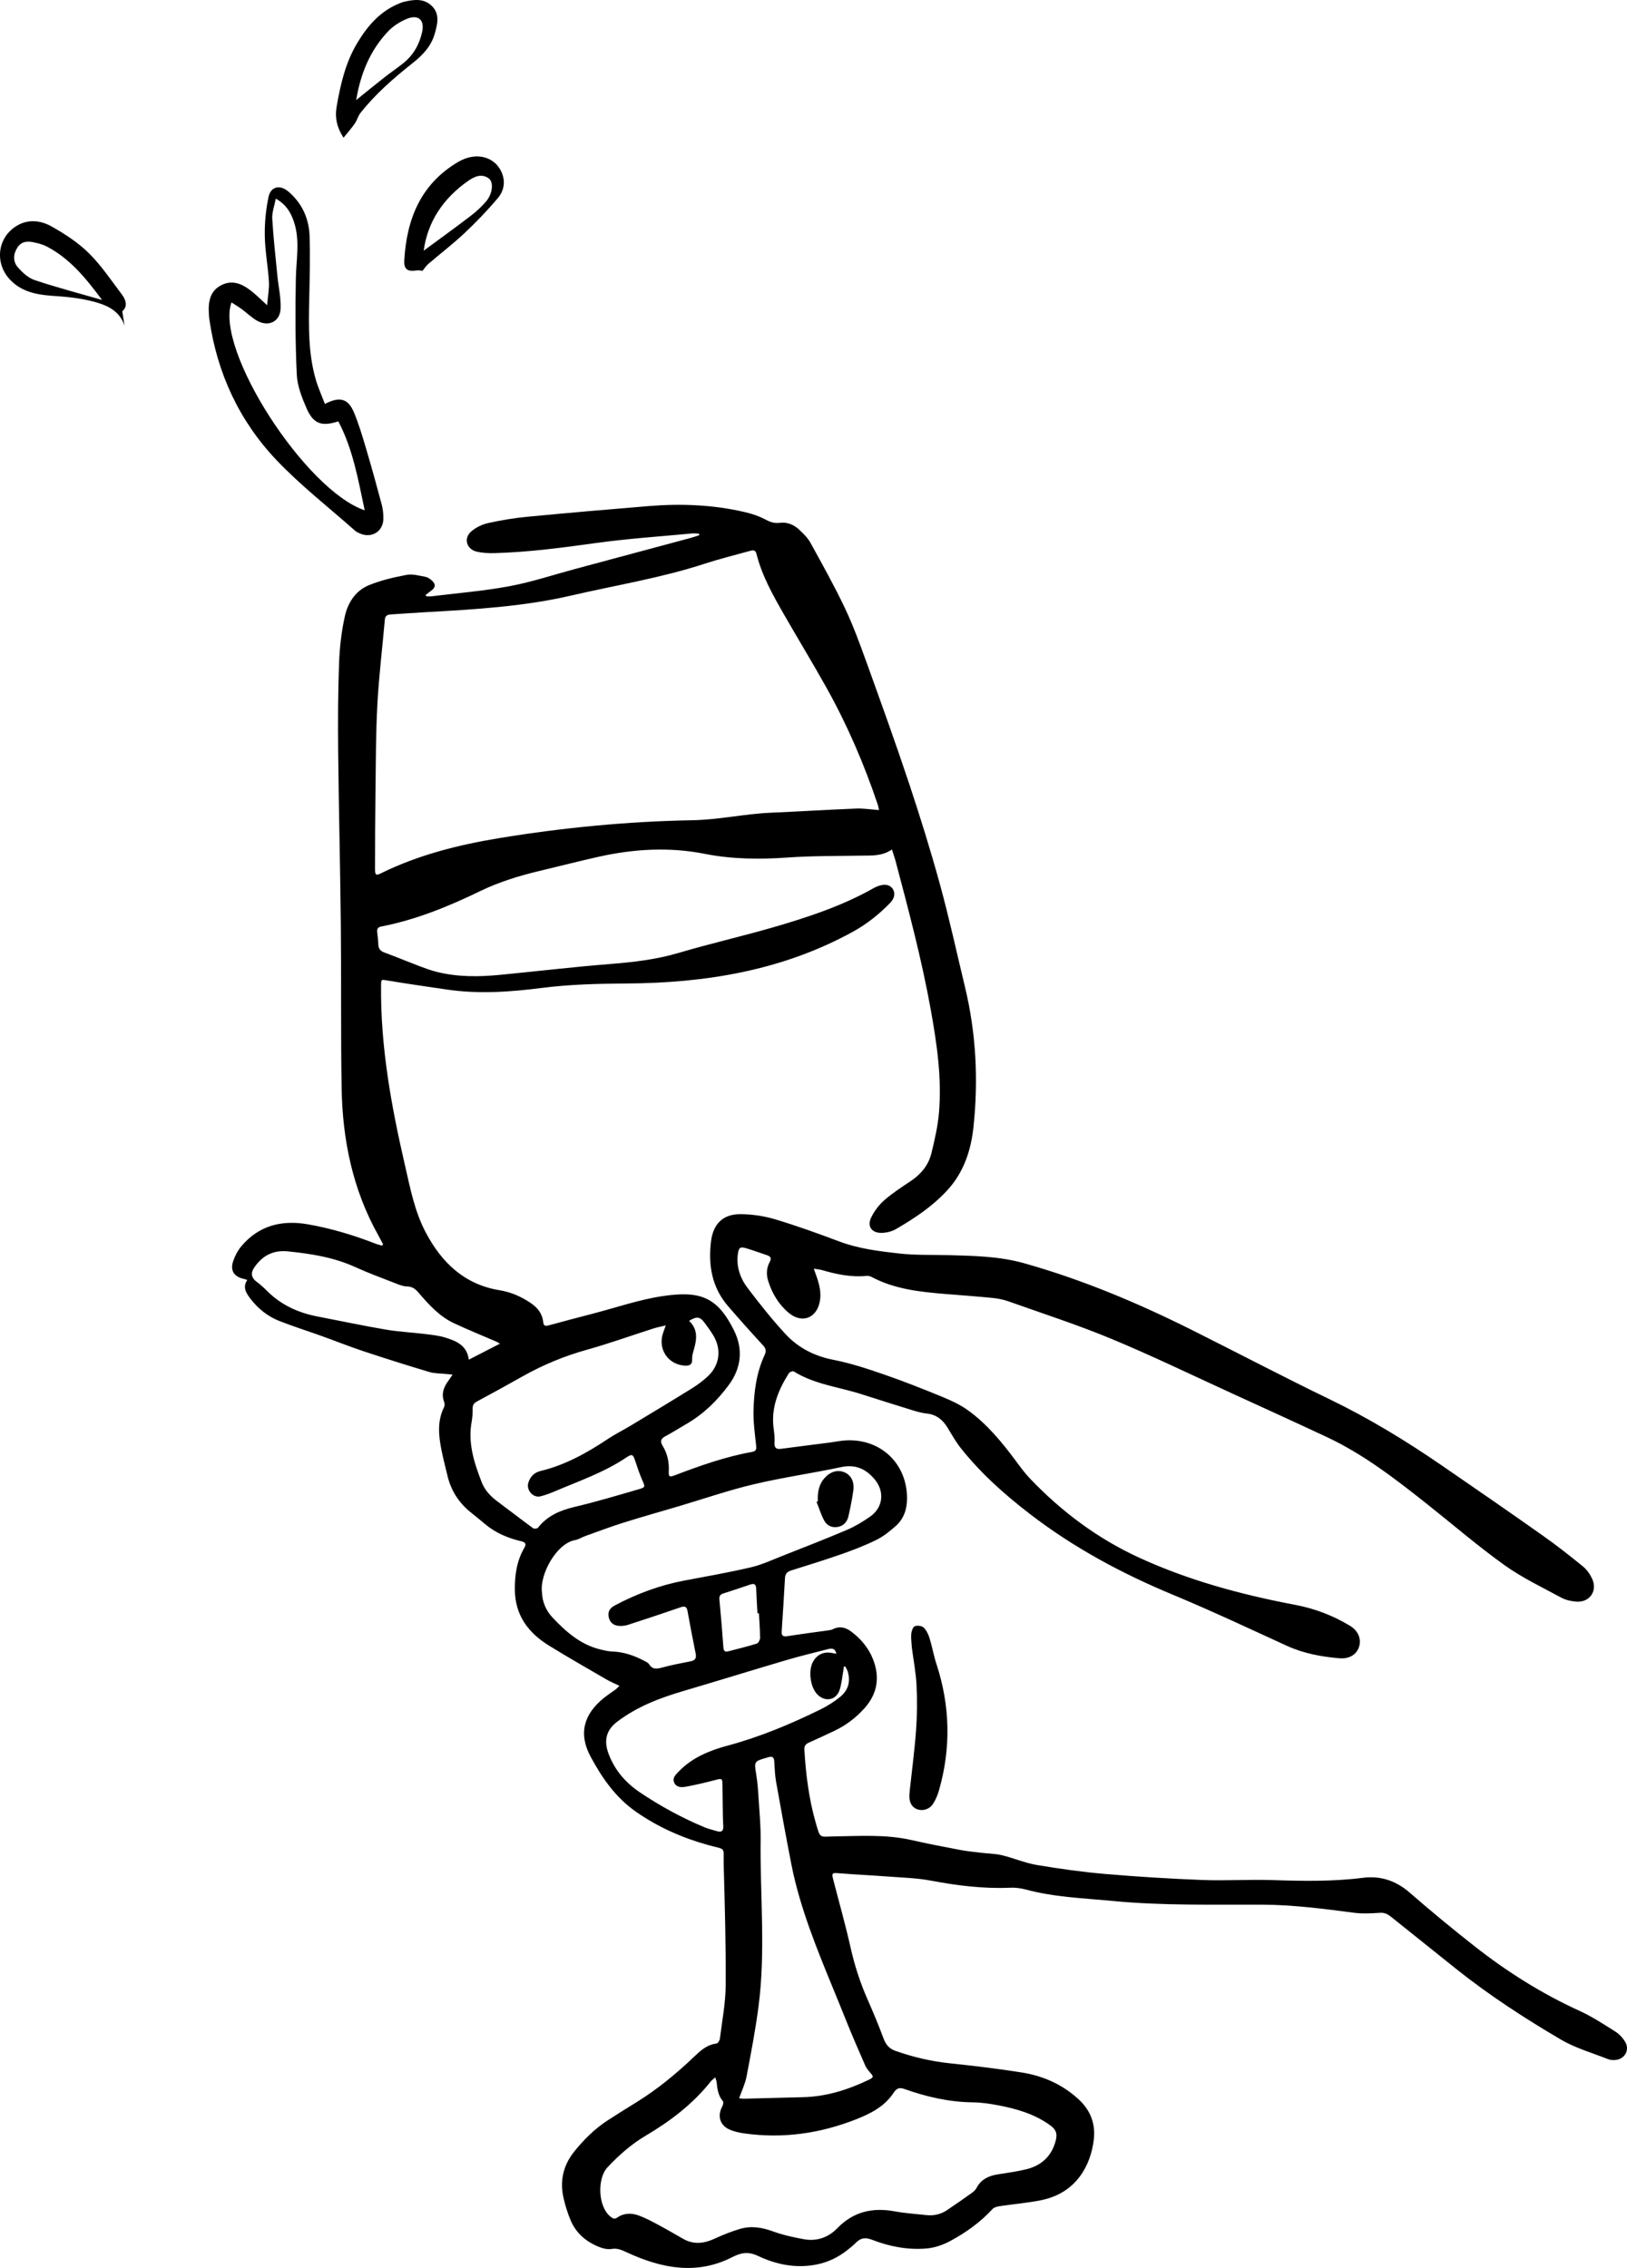 <?xml version="1.0" encoding="UTF-8"?>
<svg id="Layer_2" data-name="Layer 2" xmlns="http://www.w3.org/2000/svg" viewBox="0 0 206.886 288.315">
  <g id="Layer_1-2" data-name="Layer 1">
    <g>
      <g>
        <path d="m103.85,162.317c.354,1.025.606,2.063.39,3.159-.415,2.113-2.268,2.807-3.928,1.433-1.292-1.07-2.126-2.469-2.628-4.06-.262-.832-.229-1.67.203-2.447.258-.464.083-.689-.353-.835-.885-.296-1.763-.619-2.657-.885-.767-.228-.944-.074-1.051.724-.22,1.63.298,3.091,1.245,4.338,1.521,2.004,3.09,3.985,4.796,5.831,1.631,1.765,3.69,2.822,6.118,3.294,2.165.421,4.287,1.122,6.379,1.844,2.511.867,4.986,1.847,7.445,2.856,1.136.466,2.283.996,3.273,1.709,2.43,1.748,4.31,4.05,6.088,6.436.571.767,1.136,1.549,1.794,2.239,4.007,4.196,8.589,7.629,13.87,10.055,6.338,2.912,13.032,4.713,19.86,6.006,2.503.474,4.801,1.358,6.956,2.654,1.082.651,1.48,1.71,1.167,2.677-.32.991-1.233,1.57-2.515,1.46-2.311-.198-4.567-.62-6.708-1.601-4.795-2.195-9.57-4.446-14.439-6.468-6.485-2.693-12.599-5.97-18.181-10.262-3.239-2.491-6.256-5.178-8.796-8.377-.65-.819-1.161-1.749-1.713-2.643-.611-.991-1.42-1.634-2.623-1.76-.598-.063-1.193-.227-1.771-.405-2.184-.672-4.363-1.363-6.541-2.058-2.88-.92-5.961-1.243-8.602-2.892-.118-.074-.513.069-.608.219-1.365,2.155-2.303,4.433-1.942,7.07.079.577.15,1.168.112,1.744-.045.672.195.892.84.806,2.032-.27,4.066-.523,6.099-.785.74-.095,1.476-.258,2.218-.29,4.411-.187,7.708,3.004,7.691,7.402-.005,1.351-.406,2.561-1.412,3.463-.757.679-1.58,1.341-2.483,1.787-1.44.711-2.951,1.293-4.468,1.825-2.114.742-4.259,1.397-6.396,2.072-.487.154-.731.432-.761.951-.128,2.261-.267,4.52-.418,6.78-.04.602.206.698.754.611,1.705-.27,3.418-.488,5.128-.731.206-.029.428-.051.609-.144.861-.442,1.638-.245,2.358.298,1.216.917,2.183,2.057,2.749,3.475.912,2.284.593,4.404-1.064,6.257-1.084,1.212-2.365,2.186-3.841,2.884-1.076.51-2.156,1.013-3.243,1.498-.415.185-.595.438-.566.916.188,3.132.572,6.232,1.441,9.257.601,2.09.449,1.774,2.342,1.748,3.289-.045,6.582-.278,9.839.463,2.049.467,4.114.863,6.178,1.255.891.169,1.799.254,2.701.364.874.106,1.771.104,2.619.309,1.496.361,2.939.99,4.448,1.243,2.896.487,5.814.894,8.739,1.145,4.091.351,8.194.602,12.296.759,2.96.113,5.932-.082,8.893.013,3.855.124,7.694.2,11.537-.29,2.221-.284,4.197.368,5.943,1.891,2.671,2.33,5.414,4.584,8.2,6.776,4.142,3.258,8.575,6.054,13.387,8.248,1.585.723,3.064,1.691,4.543,2.625.511.323.978.823,1.281,1.348.594,1.031-.1,2.194-1.29,2.274-.297.02-.625.005-.896-.103-2.015-.8-4.149-1.405-6-2.491-4.63-2.717-9.139-5.644-13.346-9.003-2.737-2.185-5.469-4.376-8.203-6.564-.422-.338-.833-.592-1.448-.551-1.109.075-2.242.135-3.337-.008-3.869-.507-7.736-1.009-11.645-1.025-6.348-.025-12.693.137-19.036-.473-3.696-.355-7.407-.476-11.019-1.449-.643-.173-1.338-.262-2.002-.233-3.407.147-6.749-.274-10.091-.904-1.731-.326-3.517-.374-5.282-.507-2.138-.161-4.282-.257-6.419-.429-.836-.067-.921-.033-.709.794.738,2.872,1.554,5.726,2.202,8.618.508,2.27,1.209,4.453,2.144,6.577.733,1.666,1.437,3.348,2.071,5.054.287.771.728,1.266,1.488,1.534,2.255.794,4.559,1.335,6.945,1.586,3.062.323,6.124.683,9.163,1.171,2.721.437,5.189,1.536,7.235,3.445,1.485,1.385,2.131,3.107,1.885,5.119-.391,3.193-2.175,6.725-6.624,7.65-1.754.365-3.555.502-5.331.771-.324.049-.72.15-.925.373-1.555,1.689-3.401,3.002-5.399,4.074-.903.484-1.957.846-2.971.934-2.377.206-4.714-.239-6.927-1.1-.865-.336-1.447-.259-2.06.359-.344.347-.728.658-1.113.96-1.175.924-2.48,1.55-3.963,1.833-2.589.494-5.059-.005-7.362-1.097-1.223-.58-2.15-.438-3.253.128-4.559,2.338-9.02,1.451-13.398-.566-.653-.301-1.215-.582-1.968-.46-.459.075-.992-.018-1.436-.185-1.704-.64-3.056-1.727-3.783-3.432-.382-.897-.672-1.844-.897-2.794-.52-2.204-.062-4.218,1.365-5.989,1.223-1.518,2.599-2.878,4.24-3.944,1.233-.801,2.485-1.574,3.734-2.351,2.609-1.623,4.965-3.563,7.189-5.677.824-.783,1.654-1.589,2.893-1.731.174-.02.416-.377.444-.6.283-2.267.726-4.538.742-6.811.036-5.088-.114-10.179-.252-15.266-.067-2.45.414-1.897-1.989-2.565-3.294-.916-6.351-2.266-9.171-4.232-2.604-1.815-4.332-4.332-5.774-7.017-1.571-2.924-.856-5.42,1.755-7.493.457-.362.951-.677,1.42-1.025.156-.115.286-.265.502-.469-.622-.303-1.157-.522-1.652-.81-2.461-1.432-4.939-2.837-7.359-4.336-2.59-1.604-4.249-3.841-4.29-7.022-.024-1.867.23-3.687,1.182-5.338.285-.494.231-.73-.363-.871-1.675-.398-3.244-1.04-4.581-2.165-.607-.511-1.226-1.008-1.844-1.507-1.507-1.214-2.505-2.752-2.957-4.637-.262-1.09-.544-2.175-.765-3.273-.374-1.853-.559-3.7.333-5.487.09-.181.07-.47-.004-.67-.369-.99-.064-1.829.516-2.624.169-.232.324-.474.563-.826-.372-.035-.595-.054-.818-.078-.719-.078-1.469-.052-2.15-.256-2.794-.835-5.577-1.712-8.345-2.631-1.814-.602-3.591-1.313-5.39-1.959-1.778-.638-3.584-1.205-5.34-1.898-1.479-.584-2.703-1.569-3.671-2.839-.532-.698-1.018-1.429-.394-2.367-.174-.058-.278-.105-.387-.127-1.279-.26-1.82-1.052-1.401-2.275.236-.69.605-1.384,1.077-1.936,2.235-2.615,5.137-3.313,8.421-2.739,2.955.516,5.814,1.376,8.606,2.465.265.103.547.162.82.242l.137-.152c-.199-.38-.389-.765-.599-1.138-3.262-5.808-4.56-12.126-4.673-18.701-.118-6.91-.032-13.823-.103-20.734-.076-7.378-.261-14.754-.339-22.131-.039-3.734-.021-7.472.116-11.202.073-1.997.304-4.016.738-5.964.376-1.684,1.348-3.218,3.005-3.91,1.534-.64,3.197-1.02,4.837-1.333.762-.145,1.613.101,2.408.251.318.06.641.293.881.53.447.441.374.841-.137,1.213-.246.179-.482.372-.722.558.022.056.045.113.067.169.221.003.446.032.664.005,3.313-.409,6.653-.675,9.928-1.287,2.836-.529,5.598-1.452,8.393-2.202,4.893-1.313,9.787-2.625,14.679-3.942.36-.097.71-.228,1.065-.344-.012-.063-.024-.126-.036-.189-.293-.012-.589-.058-.878-.03-4.065.387-8.147.655-12.189,1.215-4.284.593-8.561,1.162-12.886,1.286-.786.023-1.601-.011-2.359-.199-1.262-.313-1.639-1.688-.664-2.543.585-.513,1.382-.901,2.144-1.072,1.637-.367,3.305-.643,4.974-.803,5.159-.495,10.323-.941,15.488-1.363,4.095-.335,8.172-.171,12.188.764.877.204,1.763.49,2.555.91.622.33,1.163.554,1.89.456.948-.128,1.811.239,2.497.89.521.494,1.066,1.02,1.406,1.639,1.507,2.737,3.036,5.468,4.375,8.288,1.059,2.231,1.912,4.566,2.751,6.893,1.846,5.117,3.693,10.235,5.411,15.396,1.422,4.272,2.761,8.578,3.951,12.919,1.178,4.299,2.127,8.661,3.171,12.997,1.408,5.849,1.708,11.777,1.081,17.741-.314,2.988-1.223,5.79-3.335,8.087-1.892,2.058-4.181,3.576-6.569,4.957-.519.3-1.194.449-1.8.458-1.25.017-1.851-.842-1.308-1.959.396-.814.987-1.599,1.668-2.194,1.032-.902,2.197-1.658,3.343-2.42,1.323-.88,2.281-2.044,2.652-3.572.412-1.696.812-3.419.958-5.152.369-4.362-.258-8.67-1.024-12.952-1.145-6.396-2.812-12.671-4.476-18.946-.128-.484-.298-.957-.482-1.542-1.287.883-2.63.757-3.956.781-3.081.056-6.17.019-9.24.235-3.563.251-7.088.233-10.598-.462-4.522-.896-9.02-.628-13.488.366-2.529.563-5.039,1.213-7.56,1.812-2.597.617-5.135,1.403-7.544,2.571-4.025,1.951-8.148,3.632-12.563,4.49-.407.079-.547.303-.508.689.054.534.129,1.068.147,1.604.018.544.267.823.778,1.012,1.511.558,2.998,1.178,4.504,1.751.697.265,1.403.52,2.125.702,2.663.673,5.368.647,8.075.384,4.694-.456,9.379-1.012,14.079-1.385,2.919-.232,5.786-.565,8.613-1.402,3.938-1.166,7.951-2.08,11.898-3.218,4.467-1.288,8.885-2.735,12.959-5.047.202-.114.423-.199.644-.274.782-.263,1.426-.102,1.754.425.328.528.208,1.188-.365,1.775-1.394,1.426-2.926,2.657-4.688,3.628-8.992,4.952-18.759,6.536-28.851,6.598-3.603.022-7.19.111-10.763.566-4.02.513-8.04.797-12.076.197-2.489-.37-4.982-.716-7.464-1.134-.863-.146-.867-.205-.875.659-.077,7.718,1.291,15.245,3.016,22.721.682,2.955,1.239,5.955,2.684,8.674,2.039,3.837,4.925,6.591,9.397,7.314,1.428.231,2.728.811,3.923,1.615.866.583,1.492,1.349,1.599,2.433.05.509.292.527.717.41,1.867-.513,3.741-1.003,5.615-1.49,2.937-.764,5.839-1.772,8.825-2.221,4.832-.728,6.986.134,9.078,4.304,1.227,2.446.947,4.849-.645,7.003-1.448,1.958-3.186,3.664-5.323,4.908-.908.528-1.796,1.095-2.722,1.589-.579.309-.72.632-.364,1.214.586.959.836,2.016.787,3.147-.036.827.052.88.812.591,3.19-1.211,6.403-2.35,9.776-2.953.538-.096.568-.36.516-.839-.157-1.457-.364-2.924-.332-4.382.054-2.434.369-4.854,1.411-7.096.26-.559.149-.853-.236-1.27-1.502-1.63-2.981-3.282-4.426-4.962-2.046-2.379-2.52-5.198-2.152-8.214.271-2.221,1.519-3.474,3.751-3.461,1.471.009,2.99.232,4.399.653,2.745.822,5.448,1.797,8.131,2.808,2.478.934,5.073,1.25,7.659,1.54,2.058.231,4.15.15,6.227.208,3.244.089,6.48.137,9.651,1.03,7.359,2.071,14.367,5.012,21.19,8.416,5.891,2.939,11.718,6.01,17.646,8.872,4.982,2.405,9.677,5.266,14.225,8.386,4.313,2.958,8.615,5.933,12.888,8.948,1.752,1.236,3.441,2.566,5.105,3.92.489.398.894.975,1.163,1.552.733,1.573-.317,3.067-2.046,2.923-.638-.053-1.32-.206-1.877-.508-2.438-1.323-4.975-2.525-7.218-4.131-3.375-2.416-6.53-5.137-9.786-7.719-4.047-3.209-8.126-6.376-12.84-8.581-3.997-1.87-8.012-3.701-12.026-5.535-5.095-2.329-10.141-4.777-15.311-6.925-4.284-1.78-8.714-3.211-13.09-4.768-.654-.233-1.359-.371-2.051-.44-1.973-.197-3.952-.335-5.928-.497-3.267-.268-6.518-.604-9.482-2.19-.174-.093-.409-.134-.607-.114-1.946.194-3.811-.201-5.66-.739-.276-.08-.57-.098-1.043-.176.17.479.272.759.369,1.04Zm7.78-59.984c-1.729-5.148-3.866-10.122-6.512-14.865-1.762-3.158-3.646-6.247-5.445-9.384-1.405-2.451-2.794-4.917-3.486-7.692-.138-.553-.509-.447-.879-.344-1.912.533-3.843,1.007-5.729,1.622-5.523,1.803-11.253,2.719-16.891,4.027-6.064,1.406-12.237,1.772-18.417,2.116-1.515.084-3.029.201-4.544.294-.442.027-.745.136-.791.67-.314,3.582-.754,7.157-.949,10.745-.203,3.751-.193,7.515-.244,11.274-.044,3.244-.049,6.489-.055,9.733-.001.704.133.793.722.503,4.786-2.358,9.893-3.636,15.121-4.495,8.123-1.334,16.308-2.118,24.532-2.266,3.341-.06,6.576-.806,9.887-.951,3.638-.16,7.274-.385,10.912-.532.923-.037,1.853.116,2.914.191-.056-.257-.081-.458-.144-.646Zm-21.251,162.271c-2.287,2.878-5.153,5.05-8.295,6.907-1.818,1.075-3.379,2.46-4.834,4.006-1.327,1.409-1.22,4.949.33,6.228.3.247.522.427.906.16.861-.6,1.825-.597,2.752-.257.848.311,1.654.746,2.454,1.173,1.069.571,2.117,1.183,3.17,1.784,1.346.768,2.662.606,4.019-.022,1.032-.478,2.099-.902,3.187-1.229,1.408-.423,2.783-.215,4.178.294,1.281.468,2.638.766,3.984,1.011,1.626.296,3.101-.223,4.229-1.389,2.052-2.12,4.486-2.674,7.304-2.156,1.328.244,2.686.33,4.032.476.938.102,1.823-.092,2.607-.615,1.087-.725,2.157-1.476,3.219-2.236.222-.159.435-.375.561-.613.586-1.102,1.562-1.538,2.728-1.72,1.222-.19,2.454-.357,3.65-.657,1.827-.458,3.092-1.588,3.633-3.438.303-1.035.155-1.561-.725-2.189-1.964-1.401-4.23-2.052-6.559-2.494-1.052-.2-2.129-.357-3.196-.37-3.006-.036-5.882-.694-8.691-1.691-.64-.227-.995-.127-1.38.46-1.139,1.743-2.914,2.651-4.779,3.386-4.563,1.797-9.277,2.476-14.153,1.802-.685-.095-1.394-.243-2.014-.532-1.184-.553-1.482-1.746-.859-2.893.104-.192.194-.553.095-.668-.605-.706-.72-1.55-.806-2.416-.017-.171-.092-.337-.175-.629-.251.228-.439.358-.575.528Zm-20.12-58.977c1.717,1.822,3.564,3.447,6.084,4.059.497.121,1.005.243,1.512.26,1.462.05,2.792.514,4.065,1.185.225.119.5.24.623.439.45.728,1.022.583,1.7.402,1.171-.313,2.366-.545,3.557-.777.58-.113.781-.385.661-.975-.366-1.808-.713-3.619-1.041-5.434-.118-.654-.438-.613-.949-.437-2.205.761-4.418,1.496-6.637,2.213-.368.119-.787.155-1.173.123-.672-.057-1.127-.452-1.259-1.125-.132-.676.133-1.129.772-1.468,2.805-1.489,5.743-2.579,8.869-3.169,2.819-.532,5.647-1.028,8.439-1.679,1.374-.321,2.683-.933,4.006-1.454,2.758-1.087,5.522-2.162,8.249-3.323,1.021-.435,1.99-1.032,2.904-1.668,1.651-1.15,1.88-3.183.584-4.735-1.114-1.334-2.45-1.944-4.268-1.558-3.698.784-7.453,1.315-11.128,2.187-3.219.763-6.361,1.852-9.538,2.793-2.349.696-4.71,1.357-7.047,2.092-1.622.51-3.213,1.116-4.815,1.689-.439.157-.849.436-1.298.516-2.372.418-4.538,4.368-4.213,6.673.044,1.137.466,2.242,1.342,3.171Zm17.859-33.649c-.075.265-.119.552-.106.826.03.632-.297.824-.863.803-2.168-.081-3.54-2.086-2.835-4.152.087-.256.181-.51.342-.96-.644.158-1.132.247-1.601.397-2.801.896-5.572,1.898-8.403,2.686-2.903.808-5.641,1.944-8.255,3.422-1.906,1.078-3.831,2.124-5.757,3.166-.373.202-.543.441-.538.879.006.557-.024,1.125-.125,1.672-.5,2.724.311,5.222,1.27,7.701.403,1.04,1.133,1.801,2.012,2.455,1.515,1.128,3.009,2.285,4.533,3.402.128.094.52.055.611-.061,1.206-1.534,2.834-2.22,4.692-2.658,2.723-.642,5.408-1.449,8.097-2.228.902-.261.852-.306.476-1.17-.335-.768-.611-1.565-.87-2.363-.298-.918-.396-1.024-1.183-.496-2.802,1.878-5.969,2.967-9.037,4.271-.6.255-1.216.492-1.847.649-.945.235-1.839-.794-1.548-1.732.242-.777.766-1.301,1.542-1.487,3.165-.759,5.937-2.32,8.615-4.101.91-.606,1.9-1.091,2.838-1.656,2.596-1.564,5.193-3.126,7.768-4.724.73-.453,1.433-.974,2.062-1.557,1.498-1.389,1.764-3.401.719-5.159-.357-.6-.771-1.169-1.195-1.725-.537-.705-.961-.746-1.911-.167,1.319,1.247.897,2.655.495,4.069Zm6.544,94.818c2.474-.061,4.948-.138,7.422-.193,2.954-.067,5.697-.93,8.336-2.186.7-.333.696-.416.194-.984-.229-.259-.457-.543-.593-.856-.853-1.964-1.717-3.925-2.509-5.915-2.035-5.116-4.307-10.144-5.848-15.446-.404-1.388-.758-2.796-1.035-4.214-.684-3.503-1.326-7.015-1.949-10.53-.15-.847-.172-1.718-.229-2.58-.033-.503-.259-.668-.732-.512-.044.015-.09.026-.135.039-1.732.495-1.697.489-1.412,2.231.169,1.033.233,2.086.3,3.132.107,1.674.267,3.351.247,5.025-.086,7.088.658,14.192-.267,21.263-.39,2.984-.958,5.946-1.522,8.904-.175.918-.602,1.789-.943,2.768.238.02.457.059.675.054Zm10.629-57.154c-1.763.454-3.535.877-5.28,1.392-4.366,1.287-8.712,2.639-13.079,3.923-3.021.888-5.931,1.991-8.464,3.922-1.408,1.073-1.705,2.415-1.076,4.085.791,2.101,2.174,3.679,4.003,4.906,2.605,1.747,5.348,3.243,8.247,4.444.493.204,1.024.317,1.537.475.601.186.826-.063.791-.655-.03-.513-.047-1.026-.056-1.54-.021-1.26-.038-2.52-.049-3.78-.006-.715-.093-.744-.775-.566-1.281.334-2.57.646-3.871.884-.529.097-1.193.125-1.479-.505-.287-.632.205-1.054.591-1.451,1.706-1.756,3.901-2.652,6.185-3.264,4.105-1.102,7.993-2.728,11.791-4.592.893-.438,1.76-.981,2.53-1.608,1.004-.818,1.349-1.935.961-3.213-.069-.229-.208-.437-.315-.655-.06.009-.12.018-.18.027-.024.187-.041.376-.075.562-.146.801-.212,1.629-.464,2.395-.43,1.304-1.811,1.572-2.798.608-.95-.928-1.232-3.119-.548-4.26.528-.881,1.372-1.248,2.382-1.04.153.031.308.05.551.089-.168-.73-.608-.7-1.061-.584Zm-41.723-38.826c-.199-.118-.304-.197-.421-.248-1.798-.778-3.615-1.514-5.39-2.339-1.866-.867-3.222-2.369-4.532-3.898-.399-.466-.79-.78-1.459-.79-.495-.007-1.001-.215-1.476-.401-1.718-.67-3.453-1.308-5.131-2.071-2.726-1.24-5.616-1.691-8.553-1.99-1.901-.193-3.302.574-4.329,2.134-.429.653-.281,1.271.345,1.723.489.354.936.772,1.365,1.199,1.785,1.778,3.964,2.757,6.406,3.226,2.888.554,5.765,1.168,8.662,1.662,1.649.281,3.333.358,4.997.562.876.107,1.77.2,2.606.461,1.379.432,2.723.987,2.957,2.798,1.368-.702,2.615-1.343,3.952-2.029Zm32.585,31.132c-.021-.551-.245-.69-.758-.513-1.145.395-2.297.772-3.451,1.142-.415.133-.499.385-.46.799.188,2.014.355,4.029.502,6.046.031.431.177.615.6.505,1.218-.315,2.443-.611,3.643-.985.203-.063.422-.476.421-.726-.005-1.046-.091-2.092-.148-3.137-.061.003-.123.006-.184.01-.057-1.047-.125-2.093-.164-3.141Z" stroke-width="0"/>
        <path d="m115.947,209.45c.195,1.491.514,3.129.597,4.778.096,1.904.077,3.825-.06,5.726-.187,2.582-.533,5.153-.81,7.729-.02.186-.034.372-.039.559-.023.906.318,1.509.989,1.757.706.261,1.557.025,2.029-.701.336-.517.58-1.119.751-1.716,1.543-5.385,1.414-10.738-.332-16.063-.348-1.062-.534-2.175-.865-3.243-.154-.495-.393-1.023-.753-1.371-.235-.227-.817-.301-1.131-.172-.246.101-.412.612-.448.957-.054.528.036,1.07.073,1.759Z" stroke-width="0"/>
        <path d="m103.828,190.917c.324.808.575,1.656.994,2.411.344.619.985.923,1.736.776.75-.147,1.175-.667,1.333-1.369.241-1.066.458-2.141.613-3.223.162-1.135-.275-1.977-1.109-2.341-.865-.378-1.807-.107-2.561.736-.627.702-.912,1.699-.84,2.943-.055.022-.11.044-.165.066Z" stroke-width="0"/>
      </g>
      <path d="m41.308,51.349c1.925-.987,2.967-.679,3.708,1.099.601,1.442,1.051,2.951,1.496,4.451.708,2.389,1.376,4.791,2.017,7.2.163.612.234,1.271.217,1.904-.041,1.527-1.432,2.416-2.854,1.865-.263-.102-.54-.223-.747-.406-3.357-2.974-6.926-5.749-10.003-8.99-4.725-4.977-7.525-11.025-8.519-17.858-.036-.246-.049-.496-.064-.745-.095-1.506.134-2.913,1.642-3.646,1.498-.728,2.768-.033,3.921.907.542.441,1.039.939,1.841,1.671.104-1.212.29-2.115.234-3.003-.124-1.947-.495-3.884-.528-5.829-.028-1.648.138-3.332.479-4.944.277-1.311,1.433-1.576,2.473-.71,1.775,1.476,2.67,3.451,2.744,5.708.088,2.702.012,5.411-.048,8.115-.075,3.39-.12,6.778.824,10.076.298,1.04.753,2.035,1.168,3.134Zm1.712,2.216c-2.135.691-3.175.321-4.042-1.668-.59-1.355-1.171-2.828-1.24-4.273-.192-4.077-.199-8.168-.118-12.251.047-2.377.537-4.758-.219-7.097-.381-1.178-.961-2.249-2.331-3.027-.184.972-.498,1.767-.452,2.54.145,2.437.417,4.867.656,7.298.135,1.375.463,2.753.41,4.119-.065,1.678-1.521,2.39-2.994,1.566-.705-.395-1.295-.992-1.953-1.475-.406-.298-.843-.555-1.302-.854-2.139,5.985,9.397,23.889,16.94,26.43-.836-3.908-1.494-7.787-3.356-11.307Z" stroke-width="0"/>
      <path d="m53.73,34.429c-.216-.018-.493-.094-.751-.052-1.141.185-1.637-.131-1.572-1.275.301-5.254,2.091-9.722,6.869-12.528,2.32-1.362,4.826-.635,5.607,1.582.398,1.129.122,2.2-.569,3.017-1.32,1.563-2.745,3.05-4.236,4.452-1.474,1.386-3.09,2.62-4.627,3.939-.275.236-.473.563-.721.865Zm.146-2.56c1.96-1.446,3.992-2.909,5.979-4.43.727-.556,1.422-1.189,2.003-1.893.783-.949.924-2.392.31-2.852-.939-.702-1.896-.221-2.67.323-3.147,2.208-5.126,5.18-5.622,8.852Z" stroke-width="0"/>
      <path d="m15.546,39.566c.111.708.201,1.285.292,1.862-.544-1.749-1.972-2.504-3.422-2.939-1.645-.492-3.398-.721-5.12-.835-2.175-.144-4.267-.347-5.914-1.991-2.052-2.049-1.789-5.288.587-6.857,1.509-.996,3.157-.819,4.584-.019,1.692.948,3.375,2.045,4.746,3.398,1.581,1.561,2.842,3.454,4.189,5.242.549.728.773,1.555.059,2.138Zm-2.569-1.436c-2.085-2.802-4.121-5.294-7.082-6.819-.496-.255-1.066-.389-1.618-.508-.804-.173-1.559-.125-2.071.677-.544.852-.569,1.769.053,2.488.583.674,1.337,1.368,2.154,1.641,2.744.917,5.549,1.651,8.564,2.522Z" stroke-width="0"/>
      <path d="m43.682,17.51c-.823-1.27-1.127-2.511-.873-3.974.486-2.793,1.113-5.533,2.571-7.989,1.327-2.236,2.981-4.175,5.507-5.156.133-.052.266-.107.403-.141,1.281-.314,2.597-.504,3.63.516,1.03,1.018.717,2.275.363,3.514-.455,1.595-1.52,2.714-2.76,3.697-2.425,1.923-4.761,3.939-6.687,6.38-.313.397-.436.94-.728,1.359-.426.611-.926,1.171-1.427,1.794Zm1.609-4.788c1.281-1.032,2.395-1.947,3.529-2.836.807-.633,1.657-1.211,2.459-1.85,1.273-1.014,2.039-2.367,2.391-3.932.354-1.574-.472-2.319-1.966-1.695-.863.361-1.724.913-2.363,1.588-2.267,2.396-3.483,5.32-4.05,8.725Z" stroke-width="0"/>
    </g>
  </g>
</svg>
